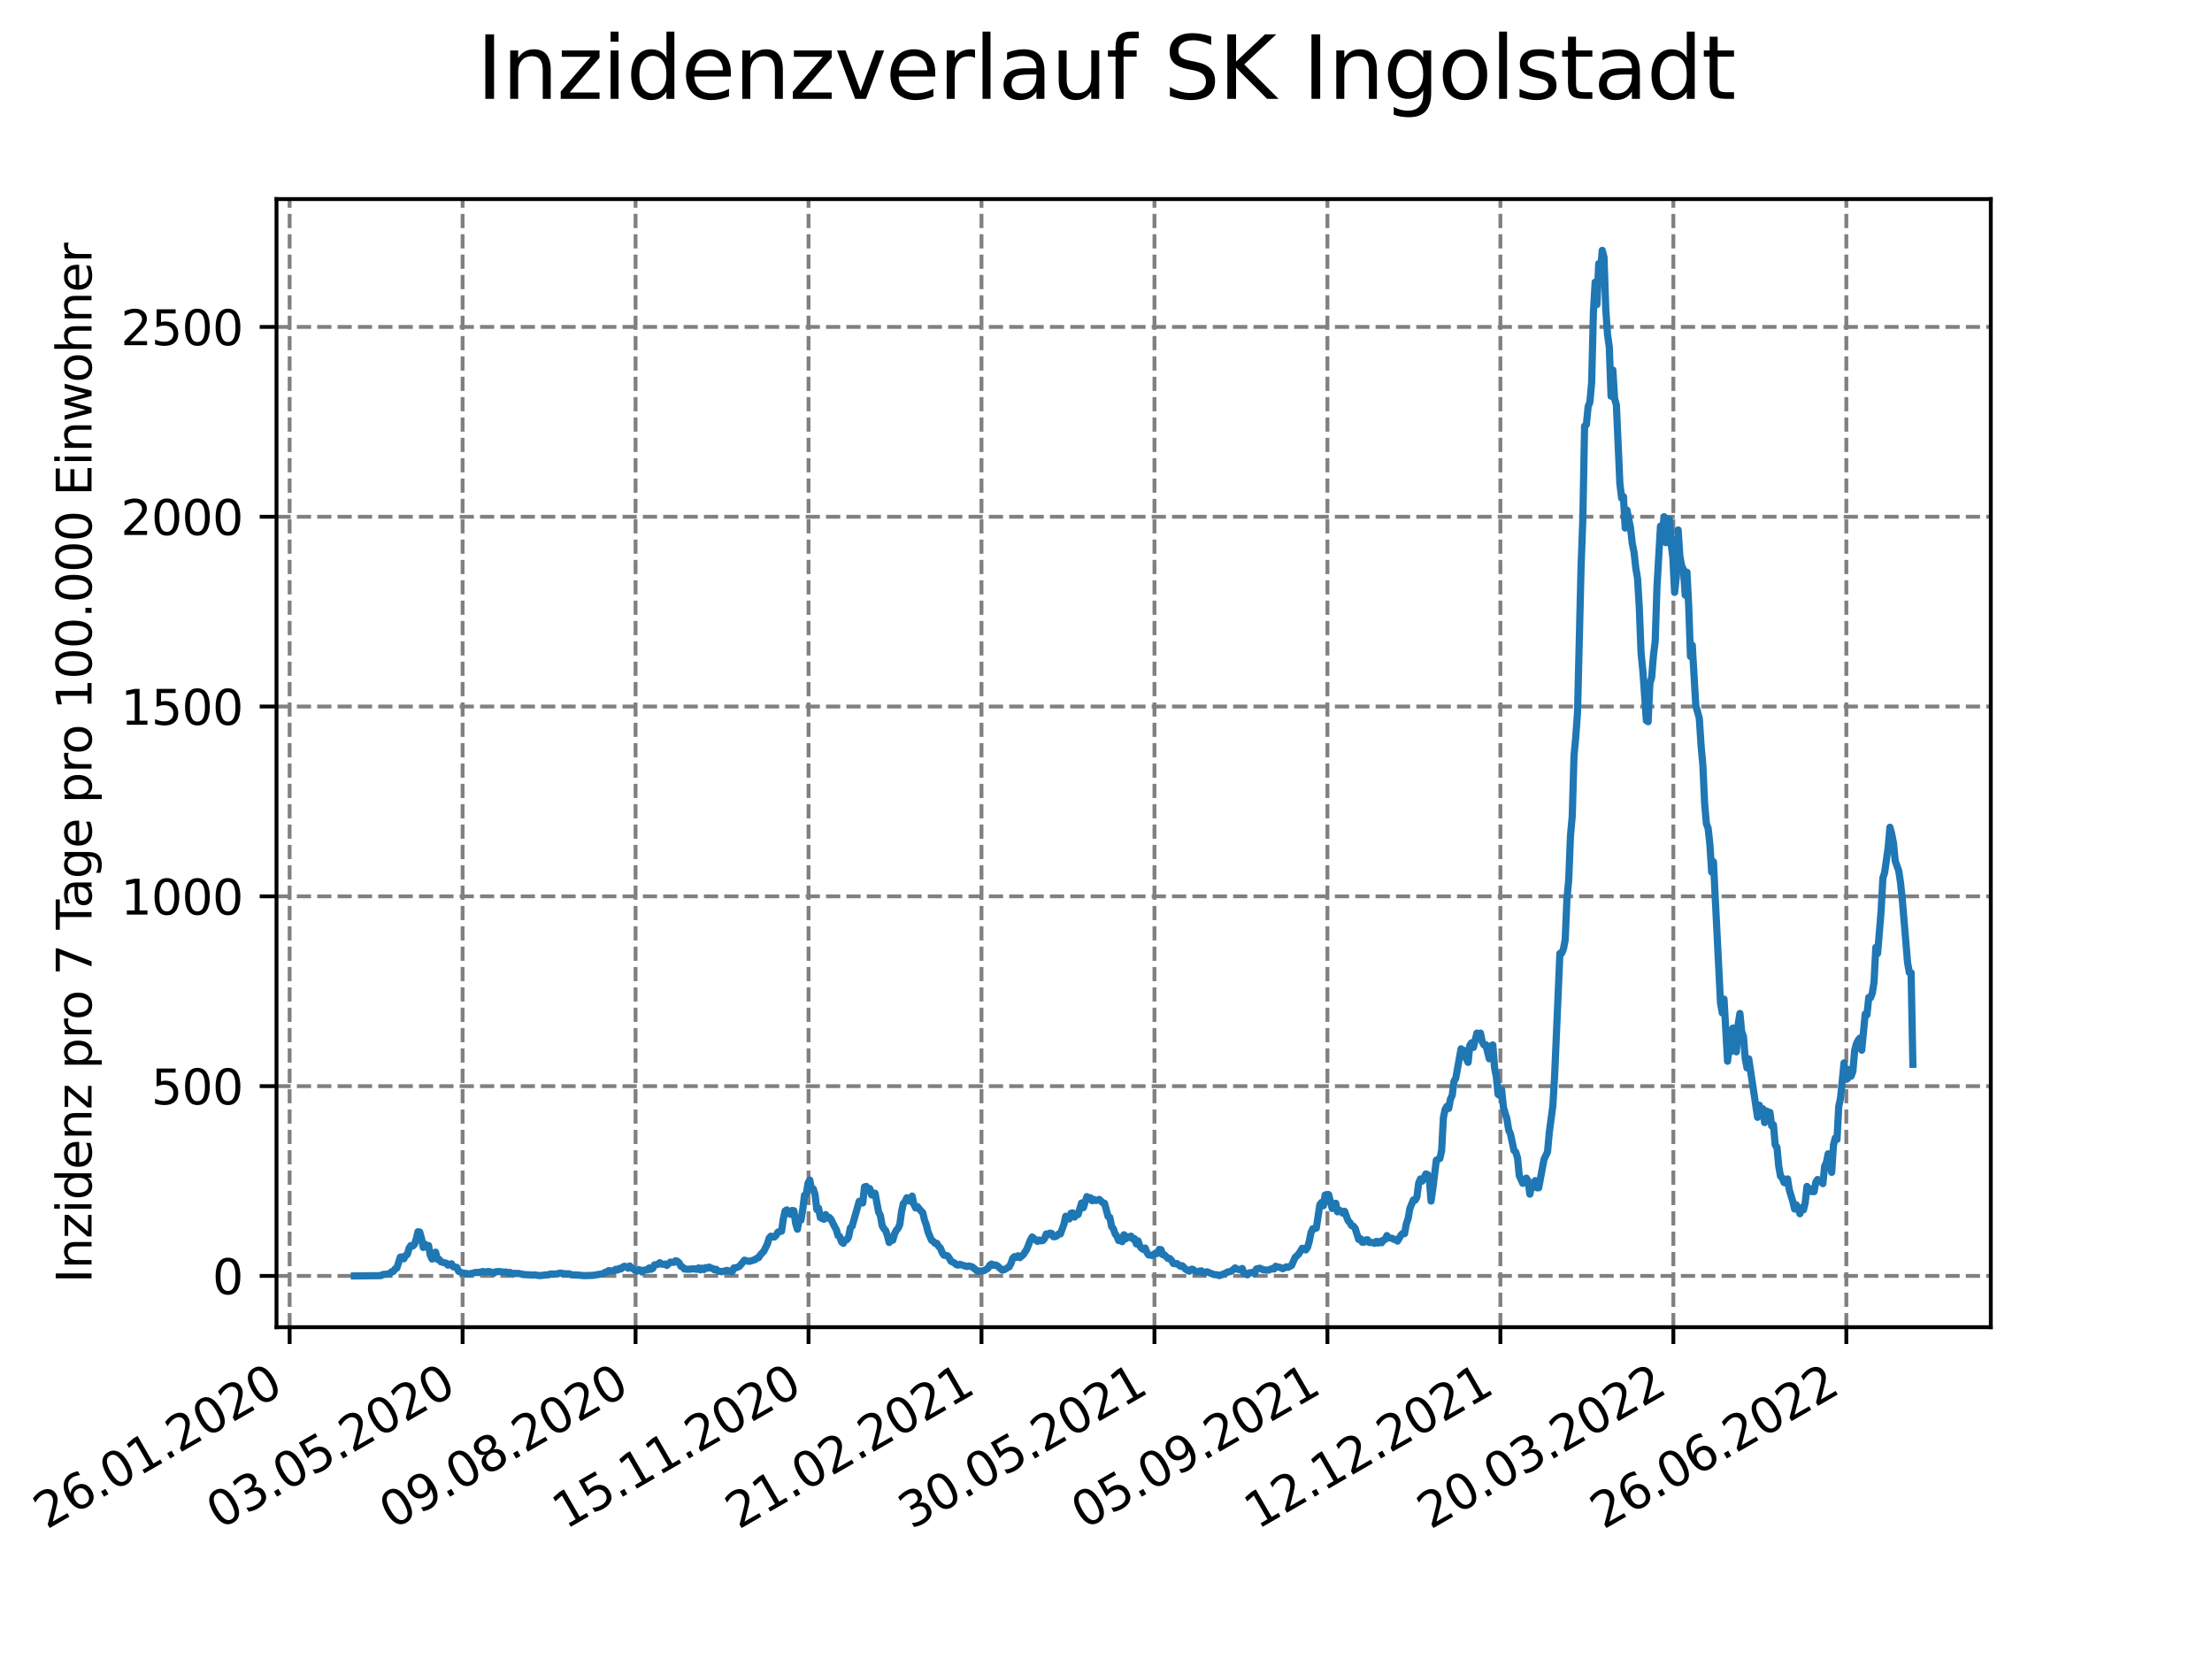 <?xml version="1.0" encoding="utf-8" standalone="no"?>
<!DOCTYPE svg PUBLIC "-//W3C//DTD SVG 1.1//EN"
  "http://www.w3.org/Graphics/SVG/1.1/DTD/svg11.dtd">
<svg xmlns:xlink="http://www.w3.org/1999/xlink" width="460.8pt" height="345.6pt" viewBox="0 0 460.8 345.6" xmlns="http://www.w3.org/2000/svg" version="1.1">
 <defs>
  <style type="text/css">*{stroke-linejoin: round; stroke-linecap: butt}</style>
 </defs>
 <g id="figure_1">
  <g id="patch_1">
   <path d="M 0 345.6 
L 460.8 345.6 
L 460.8 0 
L 0 0 
z
" style="fill: #ffffff"/>
  </g>
  <g id="axes_1">
   <g id="patch_2">
    <path d="M 57.6 276.48 
L 414.72 276.48 
L 414.72 41.472 
L 57.6 41.472 
z
" style="fill: #ffffff"/>
   </g>
   <g id="matplotlib.axis_1">
    <g id="xtick_1">
     <g id="line2d_1">
      <path d="M 60.336 276.48 
L 60.336 41.472 
" clip-path="url(#p5ed24d6ed3)" style="fill: none; stroke-dasharray: 2.96,1.28; stroke-dashoffset: 0; stroke: #808080; stroke-width: 0.8"/>
     </g>
     <g id="line2d_2">
      <defs>
       <path id="mc6ec4c1add" d="M 0 0 
L 0 3.5 
" style="stroke: #000000; stroke-width: 0.8"/>
      </defs>
      <g>
       <use xlink:href="#mc6ec4c1add" x="60.336" y="276.48" style="stroke: #000000; stroke-width: 0.8"/>
      </g>
     </g>
     <g id="text_1">
      <!-- 26.01.2020 -->
      <g transform="translate(9.711 318.689)rotate(-30)scale(0.1 -0.1)">
       <defs>
        <path id="DejaVuSans-32" d="M 1228 531 
L 3431 531 
L 3431 0 
L 469 0 
L 469 531 
Q 828 903 1448 1529 
Q 2069 2156 2228 2338 
Q 2531 2678 2651 2914 
Q 2772 3150 2772 3378 
Q 2772 3750 2511 3984 
Q 2250 4219 1831 4219 
Q 1534 4219 1204 4116 
Q 875 4013 500 3803 
L 500 4441 
Q 881 4594 1212 4672 
Q 1544 4750 1819 4750 
Q 2544 4750 2975 4387 
Q 3406 4025 3406 3419 
Q 3406 3131 3298 2873 
Q 3191 2616 2906 2266 
Q 2828 2175 2409 1742 
Q 1991 1309 1228 531 
z
" transform="scale(0.016)"/>
        <path id="DejaVuSans-36" d="M 2113 2584 
Q 1688 2584 1439 2293 
Q 1191 2003 1191 1497 
Q 1191 994 1439 701 
Q 1688 409 2113 409 
Q 2538 409 2786 701 
Q 3034 994 3034 1497 
Q 3034 2003 2786 2293 
Q 2538 2584 2113 2584 
z
M 3366 4563 
L 3366 3988 
Q 3128 4100 2886 4159 
Q 2644 4219 2406 4219 
Q 1781 4219 1451 3797 
Q 1122 3375 1075 2522 
Q 1259 2794 1537 2939 
Q 1816 3084 2150 3084 
Q 2853 3084 3261 2657 
Q 3669 2231 3669 1497 
Q 3669 778 3244 343 
Q 2819 -91 2113 -91 
Q 1303 -91 875 529 
Q 447 1150 447 2328 
Q 447 3434 972 4092 
Q 1497 4750 2381 4750 
Q 2619 4750 2861 4703 
Q 3103 4656 3366 4563 
z
" transform="scale(0.016)"/>
        <path id="DejaVuSans-2e" d="M 684 794 
L 1344 794 
L 1344 0 
L 684 0 
L 684 794 
z
" transform="scale(0.016)"/>
        <path id="DejaVuSans-30" d="M 2034 4250 
Q 1547 4250 1301 3770 
Q 1056 3291 1056 2328 
Q 1056 1369 1301 889 
Q 1547 409 2034 409 
Q 2525 409 2770 889 
Q 3016 1369 3016 2328 
Q 3016 3291 2770 3770 
Q 2525 4250 2034 4250 
z
M 2034 4750 
Q 2819 4750 3233 4129 
Q 3647 3509 3647 2328 
Q 3647 1150 3233 529 
Q 2819 -91 2034 -91 
Q 1250 -91 836 529 
Q 422 1150 422 2328 
Q 422 3509 836 4129 
Q 1250 4750 2034 4750 
z
" transform="scale(0.016)"/>
        <path id="DejaVuSans-31" d="M 794 531 
L 1825 531 
L 1825 4091 
L 703 3866 
L 703 4441 
L 1819 4666 
L 2450 4666 
L 2450 531 
L 3481 531 
L 3481 0 
L 794 0 
L 794 531 
z
" transform="scale(0.016)"/>
       </defs>
       <use xlink:href="#DejaVuSans-32"/>
       <use xlink:href="#DejaVuSans-36" x="63.623"/>
       <use xlink:href="#DejaVuSans-2e" x="127.246"/>
       <use xlink:href="#DejaVuSans-30" x="159.033"/>
       <use xlink:href="#DejaVuSans-31" x="222.656"/>
       <use xlink:href="#DejaVuSans-2e" x="286.279"/>
       <use xlink:href="#DejaVuSans-32" x="318.066"/>
       <use xlink:href="#DejaVuSans-30" x="381.689"/>
       <use xlink:href="#DejaVuSans-32" x="445.312"/>
       <use xlink:href="#DejaVuSans-30" x="508.936"/>
      </g>
     </g>
    </g>
    <g id="xtick_2">
     <g id="line2d_3">
      <path d="M 96.368 276.48 
L 96.368 41.472 
" clip-path="url(#p5ed24d6ed3)" style="fill: none; stroke-dasharray: 2.96,1.28; stroke-dashoffset: 0; stroke: #808080; stroke-width: 0.8"/>
     </g>
     <g id="line2d_4">
      <g>
       <use xlink:href="#mc6ec4c1add" x="96.368" y="276.48" style="stroke: #000000; stroke-width: 0.8"/>
      </g>
     </g>
     <g id="text_2">
      <!-- 03.05.2020 -->
      <g transform="translate(45.743 318.689)rotate(-30)scale(0.1 -0.1)">
       <defs>
        <path id="DejaVuSans-33" d="M 2597 2516 
Q 3050 2419 3304 2112 
Q 3559 1806 3559 1356 
Q 3559 666 3084 287 
Q 2609 -91 1734 -91 
Q 1441 -91 1130 -33 
Q 819 25 488 141 
L 488 750 
Q 750 597 1062 519 
Q 1375 441 1716 441 
Q 2309 441 2620 675 
Q 2931 909 2931 1356 
Q 2931 1769 2642 2001 
Q 2353 2234 1838 2234 
L 1294 2234 
L 1294 2753 
L 1863 2753 
Q 2328 2753 2575 2939 
Q 2822 3125 2822 3475 
Q 2822 3834 2567 4026 
Q 2313 4219 1838 4219 
Q 1578 4219 1281 4162 
Q 984 4106 628 3988 
L 628 4550 
Q 988 4650 1302 4700 
Q 1616 4750 1894 4750 
Q 2613 4750 3031 4423 
Q 3450 4097 3450 3541 
Q 3450 3153 3228 2886 
Q 3006 2619 2597 2516 
z
" transform="scale(0.016)"/>
        <path id="DejaVuSans-35" d="M 691 4666 
L 3169 4666 
L 3169 4134 
L 1269 4134 
L 1269 2991 
Q 1406 3038 1543 3061 
Q 1681 3084 1819 3084 
Q 2600 3084 3056 2656 
Q 3513 2228 3513 1497 
Q 3513 744 3044 326 
Q 2575 -91 1722 -91 
Q 1428 -91 1123 -41 
Q 819 9 494 109 
L 494 744 
Q 775 591 1075 516 
Q 1375 441 1709 441 
Q 2250 441 2565 725 
Q 2881 1009 2881 1497 
Q 2881 1984 2565 2268 
Q 2250 2553 1709 2553 
Q 1456 2553 1204 2497 
Q 953 2441 691 2322 
L 691 4666 
z
" transform="scale(0.016)"/>
       </defs>
       <use xlink:href="#DejaVuSans-30"/>
       <use xlink:href="#DejaVuSans-33" x="63.623"/>
       <use xlink:href="#DejaVuSans-2e" x="127.246"/>
       <use xlink:href="#DejaVuSans-30" x="159.033"/>
       <use xlink:href="#DejaVuSans-35" x="222.656"/>
       <use xlink:href="#DejaVuSans-2e" x="286.279"/>
       <use xlink:href="#DejaVuSans-32" x="318.066"/>
       <use xlink:href="#DejaVuSans-30" x="381.689"/>
       <use xlink:href="#DejaVuSans-32" x="445.312"/>
       <use xlink:href="#DejaVuSans-30" x="508.936"/>
      </g>
     </g>
    </g>
    <g id="xtick_3">
     <g id="line2d_5">
      <path d="M 132.4 276.48 
L 132.4 41.472 
" clip-path="url(#p5ed24d6ed3)" style="fill: none; stroke-dasharray: 2.96,1.28; stroke-dashoffset: 0; stroke: #808080; stroke-width: 0.8"/>
     </g>
     <g id="line2d_6">
      <g>
       <use xlink:href="#mc6ec4c1add" x="132.4" y="276.48" style="stroke: #000000; stroke-width: 0.8"/>
      </g>
     </g>
     <g id="text_3">
      <!-- 09.08.2020 -->
      <g transform="translate(81.775 318.689)rotate(-30)scale(0.1 -0.1)">
       <defs>
        <path id="DejaVuSans-39" d="M 703 97 
L 703 672 
Q 941 559 1184 500 
Q 1428 441 1663 441 
Q 2288 441 2617 861 
Q 2947 1281 2994 2138 
Q 2813 1869 2534 1725 
Q 2256 1581 1919 1581 
Q 1219 1581 811 2004 
Q 403 2428 403 3163 
Q 403 3881 828 4315 
Q 1253 4750 1959 4750 
Q 2769 4750 3195 4129 
Q 3622 3509 3622 2328 
Q 3622 1225 3098 567 
Q 2575 -91 1691 -91 
Q 1453 -91 1209 -44 
Q 966 3 703 97 
z
M 1959 2075 
Q 2384 2075 2632 2365 
Q 2881 2656 2881 3163 
Q 2881 3666 2632 3958 
Q 2384 4250 1959 4250 
Q 1534 4250 1286 3958 
Q 1038 3666 1038 3163 
Q 1038 2656 1286 2365 
Q 1534 2075 1959 2075 
z
" transform="scale(0.016)"/>
        <path id="DejaVuSans-38" d="M 2034 2216 
Q 1584 2216 1326 1975 
Q 1069 1734 1069 1313 
Q 1069 891 1326 650 
Q 1584 409 2034 409 
Q 2484 409 2743 651 
Q 3003 894 3003 1313 
Q 3003 1734 2745 1975 
Q 2488 2216 2034 2216 
z
M 1403 2484 
Q 997 2584 770 2862 
Q 544 3141 544 3541 
Q 544 4100 942 4425 
Q 1341 4750 2034 4750 
Q 2731 4750 3128 4425 
Q 3525 4100 3525 3541 
Q 3525 3141 3298 2862 
Q 3072 2584 2669 2484 
Q 3125 2378 3379 2068 
Q 3634 1759 3634 1313 
Q 3634 634 3220 271 
Q 2806 -91 2034 -91 
Q 1263 -91 848 271 
Q 434 634 434 1313 
Q 434 1759 690 2068 
Q 947 2378 1403 2484 
z
M 1172 3481 
Q 1172 3119 1398 2916 
Q 1625 2713 2034 2713 
Q 2441 2713 2670 2916 
Q 2900 3119 2900 3481 
Q 2900 3844 2670 4047 
Q 2441 4250 2034 4250 
Q 1625 4250 1398 4047 
Q 1172 3844 1172 3481 
z
" transform="scale(0.016)"/>
       </defs>
       <use xlink:href="#DejaVuSans-30"/>
       <use xlink:href="#DejaVuSans-39" x="63.623"/>
       <use xlink:href="#DejaVuSans-2e" x="127.246"/>
       <use xlink:href="#DejaVuSans-30" x="159.033"/>
       <use xlink:href="#DejaVuSans-38" x="222.656"/>
       <use xlink:href="#DejaVuSans-2e" x="286.279"/>
       <use xlink:href="#DejaVuSans-32" x="318.066"/>
       <use xlink:href="#DejaVuSans-30" x="381.689"/>
       <use xlink:href="#DejaVuSans-32" x="445.312"/>
       <use xlink:href="#DejaVuSans-30" x="508.936"/>
      </g>
     </g>
    </g>
    <g id="xtick_4">
     <g id="line2d_7">
      <path d="M 168.432 276.48 
L 168.432 41.472 
" clip-path="url(#p5ed24d6ed3)" style="fill: none; stroke-dasharray: 2.96,1.28; stroke-dashoffset: 0; stroke: #808080; stroke-width: 0.8"/>
     </g>
     <g id="line2d_8">
      <g>
       <use xlink:href="#mc6ec4c1add" x="168.432" y="276.48" style="stroke: #000000; stroke-width: 0.8"/>
      </g>
     </g>
     <g id="text_4">
      <!-- 15.11.2020 -->
      <g transform="translate(117.807 318.689)rotate(-30)scale(0.1 -0.1)">
       <use xlink:href="#DejaVuSans-31"/>
       <use xlink:href="#DejaVuSans-35" x="63.623"/>
       <use xlink:href="#DejaVuSans-2e" x="127.246"/>
       <use xlink:href="#DejaVuSans-31" x="159.033"/>
       <use xlink:href="#DejaVuSans-31" x="222.656"/>
       <use xlink:href="#DejaVuSans-2e" x="286.279"/>
       <use xlink:href="#DejaVuSans-32" x="318.066"/>
       <use xlink:href="#DejaVuSans-30" x="381.689"/>
       <use xlink:href="#DejaVuSans-32" x="445.312"/>
       <use xlink:href="#DejaVuSans-30" x="508.936"/>
      </g>
     </g>
    </g>
    <g id="xtick_5">
     <g id="line2d_9">
      <path d="M 204.464 276.48 
L 204.464 41.472 
" clip-path="url(#p5ed24d6ed3)" style="fill: none; stroke-dasharray: 2.96,1.28; stroke-dashoffset: 0; stroke: #808080; stroke-width: 0.8"/>
     </g>
     <g id="line2d_10">
      <g>
       <use xlink:href="#mc6ec4c1add" x="204.464" y="276.48" style="stroke: #000000; stroke-width: 0.8"/>
      </g>
     </g>
     <g id="text_5">
      <!-- 21.02.2021 -->
      <g transform="translate(153.838 318.689)rotate(-30)scale(0.1 -0.1)">
       <use xlink:href="#DejaVuSans-32"/>
       <use xlink:href="#DejaVuSans-31" x="63.623"/>
       <use xlink:href="#DejaVuSans-2e" x="127.246"/>
       <use xlink:href="#DejaVuSans-30" x="159.033"/>
       <use xlink:href="#DejaVuSans-32" x="222.656"/>
       <use xlink:href="#DejaVuSans-2e" x="286.279"/>
       <use xlink:href="#DejaVuSans-32" x="318.066"/>
       <use xlink:href="#DejaVuSans-30" x="381.689"/>
       <use xlink:href="#DejaVuSans-32" x="445.312"/>
       <use xlink:href="#DejaVuSans-31" x="508.936"/>
      </g>
     </g>
    </g>
    <g id="xtick_6">
     <g id="line2d_11">
      <path d="M 240.495 276.48 
L 240.495 41.472 
" clip-path="url(#p5ed24d6ed3)" style="fill: none; stroke-dasharray: 2.96,1.28; stroke-dashoffset: 0; stroke: #808080; stroke-width: 0.8"/>
     </g>
     <g id="line2d_12">
      <g>
       <use xlink:href="#mc6ec4c1add" x="240.495" y="276.48" style="stroke: #000000; stroke-width: 0.8"/>
      </g>
     </g>
     <g id="text_6">
      <!-- 30.05.2021 -->
      <g transform="translate(189.87 318.689)rotate(-30)scale(0.1 -0.1)">
       <use xlink:href="#DejaVuSans-33"/>
       <use xlink:href="#DejaVuSans-30" x="63.623"/>
       <use xlink:href="#DejaVuSans-2e" x="127.246"/>
       <use xlink:href="#DejaVuSans-30" x="159.033"/>
       <use xlink:href="#DejaVuSans-35" x="222.656"/>
       <use xlink:href="#DejaVuSans-2e" x="286.279"/>
       <use xlink:href="#DejaVuSans-32" x="318.066"/>
       <use xlink:href="#DejaVuSans-30" x="381.689"/>
       <use xlink:href="#DejaVuSans-32" x="445.312"/>
       <use xlink:href="#DejaVuSans-31" x="508.936"/>
      </g>
     </g>
    </g>
    <g id="xtick_7">
     <g id="line2d_13">
      <path d="M 276.527 276.48 
L 276.527 41.472 
" clip-path="url(#p5ed24d6ed3)" style="fill: none; stroke-dasharray: 2.96,1.28; stroke-dashoffset: 0; stroke: #808080; stroke-width: 0.8"/>
     </g>
     <g id="line2d_14">
      <g>
       <use xlink:href="#mc6ec4c1add" x="276.527" y="276.48" style="stroke: #000000; stroke-width: 0.8"/>
      </g>
     </g>
     <g id="text_7">
      <!-- 05.09.2021 -->
      <g transform="translate(225.902 318.689)rotate(-30)scale(0.1 -0.1)">
       <use xlink:href="#DejaVuSans-30"/>
       <use xlink:href="#DejaVuSans-35" x="63.623"/>
       <use xlink:href="#DejaVuSans-2e" x="127.246"/>
       <use xlink:href="#DejaVuSans-30" x="159.033"/>
       <use xlink:href="#DejaVuSans-39" x="222.656"/>
       <use xlink:href="#DejaVuSans-2e" x="286.279"/>
       <use xlink:href="#DejaVuSans-32" x="318.066"/>
       <use xlink:href="#DejaVuSans-30" x="381.689"/>
       <use xlink:href="#DejaVuSans-32" x="445.312"/>
       <use xlink:href="#DejaVuSans-31" x="508.936"/>
      </g>
     </g>
    </g>
    <g id="xtick_8">
     <g id="line2d_15">
      <path d="M 312.559 276.48 
L 312.559 41.472 
" clip-path="url(#p5ed24d6ed3)" style="fill: none; stroke-dasharray: 2.96,1.28; stroke-dashoffset: 0; stroke: #808080; stroke-width: 0.8"/>
     </g>
     <g id="line2d_16">
      <g>
       <use xlink:href="#mc6ec4c1add" x="312.559" y="276.48" style="stroke: #000000; stroke-width: 0.8"/>
      </g>
     </g>
     <g id="text_8">
      <!-- 12.12.2021 -->
      <g transform="translate(261.934 318.689)rotate(-30)scale(0.1 -0.1)">
       <use xlink:href="#DejaVuSans-31"/>
       <use xlink:href="#DejaVuSans-32" x="63.623"/>
       <use xlink:href="#DejaVuSans-2e" x="127.246"/>
       <use xlink:href="#DejaVuSans-31" x="159.033"/>
       <use xlink:href="#DejaVuSans-32" x="222.656"/>
       <use xlink:href="#DejaVuSans-2e" x="286.279"/>
       <use xlink:href="#DejaVuSans-32" x="318.066"/>
       <use xlink:href="#DejaVuSans-30" x="381.689"/>
       <use xlink:href="#DejaVuSans-32" x="445.312"/>
       <use xlink:href="#DejaVuSans-31" x="508.936"/>
      </g>
     </g>
    </g>
    <g id="xtick_9">
     <g id="line2d_17">
      <path d="M 348.591 276.48 
L 348.591 41.472 
" clip-path="url(#p5ed24d6ed3)" style="fill: none; stroke-dasharray: 2.96,1.28; stroke-dashoffset: 0; stroke: #808080; stroke-width: 0.8"/>
     </g>
     <g id="line2d_18">
      <g>
       <use xlink:href="#mc6ec4c1add" x="348.591" y="276.48" style="stroke: #000000; stroke-width: 0.8"/>
      </g>
     </g>
     <g id="text_9">
      <!-- 20.03.2022 -->
      <g transform="translate(297.966 318.689)rotate(-30)scale(0.1 -0.1)">
       <use xlink:href="#DejaVuSans-32"/>
       <use xlink:href="#DejaVuSans-30" x="63.623"/>
       <use xlink:href="#DejaVuSans-2e" x="127.246"/>
       <use xlink:href="#DejaVuSans-30" x="159.033"/>
       <use xlink:href="#DejaVuSans-33" x="222.656"/>
       <use xlink:href="#DejaVuSans-2e" x="286.279"/>
       <use xlink:href="#DejaVuSans-32" x="318.066"/>
       <use xlink:href="#DejaVuSans-30" x="381.689"/>
       <use xlink:href="#DejaVuSans-32" x="445.312"/>
       <use xlink:href="#DejaVuSans-32" x="508.936"/>
      </g>
     </g>
    </g>
    <g id="xtick_10">
     <g id="line2d_19">
      <path d="M 384.623 276.48 
L 384.623 41.472 
" clip-path="url(#p5ed24d6ed3)" style="fill: none; stroke-dasharray: 2.96,1.28; stroke-dashoffset: 0; stroke: #808080; stroke-width: 0.8"/>
     </g>
     <g id="line2d_20">
      <g>
       <use xlink:href="#mc6ec4c1add" x="384.623" y="276.48" style="stroke: #000000; stroke-width: 0.8"/>
      </g>
     </g>
     <g id="text_10">
      <!-- 26.06.2022 -->
      <g transform="translate(333.998 318.689)rotate(-30)scale(0.1 -0.1)">
       <use xlink:href="#DejaVuSans-32"/>
       <use xlink:href="#DejaVuSans-36" x="63.623"/>
       <use xlink:href="#DejaVuSans-2e" x="127.246"/>
       <use xlink:href="#DejaVuSans-30" x="159.033"/>
       <use xlink:href="#DejaVuSans-36" x="222.656"/>
       <use xlink:href="#DejaVuSans-2e" x="286.279"/>
       <use xlink:href="#DejaVuSans-32" x="318.066"/>
       <use xlink:href="#DejaVuSans-30" x="381.689"/>
       <use xlink:href="#DejaVuSans-32" x="445.312"/>
       <use xlink:href="#DejaVuSans-32" x="508.936"/>
      </g>
     </g>
    </g>
   </g>
   <g id="matplotlib.axis_2">
    <g id="ytick_1">
     <g id="line2d_21">
      <path d="M 57.6 265.798 
L 414.72 265.798 
" clip-path="url(#p5ed24d6ed3)" style="fill: none; stroke-dasharray: 2.96,1.28; stroke-dashoffset: 0; stroke: #808080; stroke-width: 0.8"/>
     </g>
     <g id="line2d_22">
      <defs>
       <path id="m706e8a8d27" d="M 0 0 
L -3.5 0 
" style="stroke: #000000; stroke-width: 0.8"/>
      </defs>
      <g>
       <use xlink:href="#m706e8a8d27" x="57.6" y="265.798" style="stroke: #000000; stroke-width: 0.8"/>
      </g>
     </g>
     <g id="text_11">
      <!-- 0 -->
      <g transform="translate(44.237 269.597)scale(0.1 -0.1)">
       <use xlink:href="#DejaVuSans-30"/>
      </g>
     </g>
    </g>
    <g id="ytick_2">
     <g id="line2d_23">
      <path d="M 57.6 226.26 
L 414.72 226.26 
" clip-path="url(#p5ed24d6ed3)" style="fill: none; stroke-dasharray: 2.96,1.28; stroke-dashoffset: 0; stroke: #808080; stroke-width: 0.8"/>
     </g>
     <g id="line2d_24">
      <g>
       <use xlink:href="#m706e8a8d27" x="57.6" y="226.26" style="stroke: #000000; stroke-width: 0.8"/>
      </g>
     </g>
     <g id="text_12">
      <!-- 500 -->
      <g transform="translate(31.512 230.059)scale(0.1 -0.1)">
       <use xlink:href="#DejaVuSans-35"/>
       <use xlink:href="#DejaVuSans-30" x="63.623"/>
       <use xlink:href="#DejaVuSans-30" x="127.246"/>
      </g>
     </g>
    </g>
    <g id="ytick_3">
     <g id="line2d_25">
      <path d="M 57.6 186.722 
L 414.72 186.722 
" clip-path="url(#p5ed24d6ed3)" style="fill: none; stroke-dasharray: 2.96,1.28; stroke-dashoffset: 0; stroke: #808080; stroke-width: 0.8"/>
     </g>
     <g id="line2d_26">
      <g>
       <use xlink:href="#m706e8a8d27" x="57.6" y="186.722" style="stroke: #000000; stroke-width: 0.8"/>
      </g>
     </g>
     <g id="text_13">
      <!-- 1000 -->
      <g transform="translate(25.15 190.521)scale(0.1 -0.1)">
       <use xlink:href="#DejaVuSans-31"/>
       <use xlink:href="#DejaVuSans-30" x="63.623"/>
       <use xlink:href="#DejaVuSans-30" x="127.246"/>
       <use xlink:href="#DejaVuSans-30" x="190.869"/>
      </g>
     </g>
    </g>
    <g id="ytick_4">
     <g id="line2d_27">
      <path d="M 57.6 147.184 
L 414.72 147.184 
" clip-path="url(#p5ed24d6ed3)" style="fill: none; stroke-dasharray: 2.96,1.28; stroke-dashoffset: 0; stroke: #808080; stroke-width: 0.8"/>
     </g>
     <g id="line2d_28">
      <g>
       <use xlink:href="#m706e8a8d27" x="57.6" y="147.184" style="stroke: #000000; stroke-width: 0.8"/>
      </g>
     </g>
     <g id="text_14">
      <!-- 1500 -->
      <g transform="translate(25.15 150.983)scale(0.1 -0.1)">
       <use xlink:href="#DejaVuSans-31"/>
       <use xlink:href="#DejaVuSans-35" x="63.623"/>
       <use xlink:href="#DejaVuSans-30" x="127.246"/>
       <use xlink:href="#DejaVuSans-30" x="190.869"/>
      </g>
     </g>
    </g>
    <g id="ytick_5">
     <g id="line2d_29">
      <path d="M 57.6 107.646 
L 414.72 107.646 
" clip-path="url(#p5ed24d6ed3)" style="fill: none; stroke-dasharray: 2.96,1.28; stroke-dashoffset: 0; stroke: #808080; stroke-width: 0.8"/>
     </g>
     <g id="line2d_30">
      <g>
       <use xlink:href="#m706e8a8d27" x="57.6" y="107.646" style="stroke: #000000; stroke-width: 0.8"/>
      </g>
     </g>
     <g id="text_15">
      <!-- 2000 -->
      <g transform="translate(25.15 111.445)scale(0.1 -0.1)">
       <use xlink:href="#DejaVuSans-32"/>
       <use xlink:href="#DejaVuSans-30" x="63.623"/>
       <use xlink:href="#DejaVuSans-30" x="127.246"/>
       <use xlink:href="#DejaVuSans-30" x="190.869"/>
      </g>
     </g>
    </g>
    <g id="ytick_6">
     <g id="line2d_31">
      <path d="M 57.6 68.108 
L 414.72 68.108 
" clip-path="url(#p5ed24d6ed3)" style="fill: none; stroke-dasharray: 2.96,1.28; stroke-dashoffset: 0; stroke: #808080; stroke-width: 0.8"/>
     </g>
     <g id="line2d_32">
      <g>
       <use xlink:href="#m706e8a8d27" x="57.6" y="68.108" style="stroke: #000000; stroke-width: 0.8"/>
      </g>
     </g>
     <g id="text_16">
      <!-- 2500 -->
      <g transform="translate(25.15 71.908)scale(0.1 -0.1)">
       <use xlink:href="#DejaVuSans-32"/>
       <use xlink:href="#DejaVuSans-35" x="63.623"/>
       <use xlink:href="#DejaVuSans-30" x="127.246"/>
       <use xlink:href="#DejaVuSans-30" x="190.869"/>
      </g>
     </g>
    </g>
    <g id="text_17">
     <!-- Inzidenz pro 7 Tage pro 100.000 Einwohner -->
     <g transform="translate(19.07 267.301)rotate(-90)scale(0.1 -0.1)">
      <defs>
       <path id="DejaVuSans-49" d="M 628 4666 
L 1259 4666 
L 1259 0 
L 628 0 
L 628 4666 
z
" transform="scale(0.016)"/>
       <path id="DejaVuSans-6e" d="M 3513 2113 
L 3513 0 
L 2938 0 
L 2938 2094 
Q 2938 2591 2744 2837 
Q 2550 3084 2163 3084 
Q 1697 3084 1428 2787 
Q 1159 2491 1159 1978 
L 1159 0 
L 581 0 
L 581 3500 
L 1159 3500 
L 1159 2956 
Q 1366 3272 1645 3428 
Q 1925 3584 2291 3584 
Q 2894 3584 3203 3211 
Q 3513 2838 3513 2113 
z
" transform="scale(0.016)"/>
       <path id="DejaVuSans-7a" d="M 353 3500 
L 3084 3500 
L 3084 2975 
L 922 459 
L 3084 459 
L 3084 0 
L 275 0 
L 275 525 
L 2438 3041 
L 353 3041 
L 353 3500 
z
" transform="scale(0.016)"/>
       <path id="DejaVuSans-69" d="M 603 3500 
L 1178 3500 
L 1178 0 
L 603 0 
L 603 3500 
z
M 603 4863 
L 1178 4863 
L 1178 4134 
L 603 4134 
L 603 4863 
z
" transform="scale(0.016)"/>
       <path id="DejaVuSans-64" d="M 2906 2969 
L 2906 4863 
L 3481 4863 
L 3481 0 
L 2906 0 
L 2906 525 
Q 2725 213 2448 61 
Q 2172 -91 1784 -91 
Q 1150 -91 751 415 
Q 353 922 353 1747 
Q 353 2572 751 3078 
Q 1150 3584 1784 3584 
Q 2172 3584 2448 3432 
Q 2725 3281 2906 2969 
z
M 947 1747 
Q 947 1113 1208 752 
Q 1469 391 1925 391 
Q 2381 391 2643 752 
Q 2906 1113 2906 1747 
Q 2906 2381 2643 2742 
Q 2381 3103 1925 3103 
Q 1469 3103 1208 2742 
Q 947 2381 947 1747 
z
" transform="scale(0.016)"/>
       <path id="DejaVuSans-65" d="M 3597 1894 
L 3597 1613 
L 953 1613 
Q 991 1019 1311 708 
Q 1631 397 2203 397 
Q 2534 397 2845 478 
Q 3156 559 3463 722 
L 3463 178 
Q 3153 47 2828 -22 
Q 2503 -91 2169 -91 
Q 1331 -91 842 396 
Q 353 884 353 1716 
Q 353 2575 817 3079 
Q 1281 3584 2069 3584 
Q 2775 3584 3186 3129 
Q 3597 2675 3597 1894 
z
M 3022 2063 
Q 3016 2534 2758 2815 
Q 2500 3097 2075 3097 
Q 1594 3097 1305 2825 
Q 1016 2553 972 2059 
L 3022 2063 
z
" transform="scale(0.016)"/>
       <path id="DejaVuSans-20" transform="scale(0.016)"/>
       <path id="DejaVuSans-70" d="M 1159 525 
L 1159 -1331 
L 581 -1331 
L 581 3500 
L 1159 3500 
L 1159 2969 
Q 1341 3281 1617 3432 
Q 1894 3584 2278 3584 
Q 2916 3584 3314 3078 
Q 3713 2572 3713 1747 
Q 3713 922 3314 415 
Q 2916 -91 2278 -91 
Q 1894 -91 1617 61 
Q 1341 213 1159 525 
z
M 3116 1747 
Q 3116 2381 2855 2742 
Q 2594 3103 2138 3103 
Q 1681 3103 1420 2742 
Q 1159 2381 1159 1747 
Q 1159 1113 1420 752 
Q 1681 391 2138 391 
Q 2594 391 2855 752 
Q 3116 1113 3116 1747 
z
" transform="scale(0.016)"/>
       <path id="DejaVuSans-72" d="M 2631 2963 
Q 2534 3019 2420 3045 
Q 2306 3072 2169 3072 
Q 1681 3072 1420 2755 
Q 1159 2438 1159 1844 
L 1159 0 
L 581 0 
L 581 3500 
L 1159 3500 
L 1159 2956 
Q 1341 3275 1631 3429 
Q 1922 3584 2338 3584 
Q 2397 3584 2469 3576 
Q 2541 3569 2628 3553 
L 2631 2963 
z
" transform="scale(0.016)"/>
       <path id="DejaVuSans-6f" d="M 1959 3097 
Q 1497 3097 1228 2736 
Q 959 2375 959 1747 
Q 959 1119 1226 758 
Q 1494 397 1959 397 
Q 2419 397 2687 759 
Q 2956 1122 2956 1747 
Q 2956 2369 2687 2733 
Q 2419 3097 1959 3097 
z
M 1959 3584 
Q 2709 3584 3137 3096 
Q 3566 2609 3566 1747 
Q 3566 888 3137 398 
Q 2709 -91 1959 -91 
Q 1206 -91 779 398 
Q 353 888 353 1747 
Q 353 2609 779 3096 
Q 1206 3584 1959 3584 
z
" transform="scale(0.016)"/>
       <path id="DejaVuSans-37" d="M 525 4666 
L 3525 4666 
L 3525 4397 
L 1831 0 
L 1172 0 
L 2766 4134 
L 525 4134 
L 525 4666 
z
" transform="scale(0.016)"/>
       <path id="DejaVuSans-54" d="M -19 4666 
L 3928 4666 
L 3928 4134 
L 2272 4134 
L 2272 0 
L 1638 0 
L 1638 4134 
L -19 4134 
L -19 4666 
z
" transform="scale(0.016)"/>
       <path id="DejaVuSans-61" d="M 2194 1759 
Q 1497 1759 1228 1600 
Q 959 1441 959 1056 
Q 959 750 1161 570 
Q 1363 391 1709 391 
Q 2188 391 2477 730 
Q 2766 1069 2766 1631 
L 2766 1759 
L 2194 1759 
z
M 3341 1997 
L 3341 0 
L 2766 0 
L 2766 531 
Q 2569 213 2275 61 
Q 1981 -91 1556 -91 
Q 1019 -91 701 211 
Q 384 513 384 1019 
Q 384 1609 779 1909 
Q 1175 2209 1959 2209 
L 2766 2209 
L 2766 2266 
Q 2766 2663 2505 2880 
Q 2244 3097 1772 3097 
Q 1472 3097 1187 3025 
Q 903 2953 641 2809 
L 641 3341 
Q 956 3463 1253 3523 
Q 1550 3584 1831 3584 
Q 2591 3584 2966 3190 
Q 3341 2797 3341 1997 
z
" transform="scale(0.016)"/>
       <path id="DejaVuSans-67" d="M 2906 1791 
Q 2906 2416 2648 2759 
Q 2391 3103 1925 3103 
Q 1463 3103 1205 2759 
Q 947 2416 947 1791 
Q 947 1169 1205 825 
Q 1463 481 1925 481 
Q 2391 481 2648 825 
Q 2906 1169 2906 1791 
z
M 3481 434 
Q 3481 -459 3084 -895 
Q 2688 -1331 1869 -1331 
Q 1566 -1331 1297 -1286 
Q 1028 -1241 775 -1147 
L 775 -588 
Q 1028 -725 1275 -790 
Q 1522 -856 1778 -856 
Q 2344 -856 2625 -561 
Q 2906 -266 2906 331 
L 2906 616 
Q 2728 306 2450 153 
Q 2172 0 1784 0 
Q 1141 0 747 490 
Q 353 981 353 1791 
Q 353 2603 747 3093 
Q 1141 3584 1784 3584 
Q 2172 3584 2450 3431 
Q 2728 3278 2906 2969 
L 2906 3500 
L 3481 3500 
L 3481 434 
z
" transform="scale(0.016)"/>
       <path id="DejaVuSans-45" d="M 628 4666 
L 3578 4666 
L 3578 4134 
L 1259 4134 
L 1259 2753 
L 3481 2753 
L 3481 2222 
L 1259 2222 
L 1259 531 
L 3634 531 
L 3634 0 
L 628 0 
L 628 4666 
z
" transform="scale(0.016)"/>
       <path id="DejaVuSans-77" d="M 269 3500 
L 844 3500 
L 1563 769 
L 2278 3500 
L 2956 3500 
L 3675 769 
L 4391 3500 
L 4966 3500 
L 4050 0 
L 3372 0 
L 2619 2869 
L 1863 0 
L 1184 0 
L 269 3500 
z
" transform="scale(0.016)"/>
       <path id="DejaVuSans-68" d="M 3513 2113 
L 3513 0 
L 2938 0 
L 2938 2094 
Q 2938 2591 2744 2837 
Q 2550 3084 2163 3084 
Q 1697 3084 1428 2787 
Q 1159 2491 1159 1978 
L 1159 0 
L 581 0 
L 581 4863 
L 1159 4863 
L 1159 2956 
Q 1366 3272 1645 3428 
Q 1925 3584 2291 3584 
Q 2894 3584 3203 3211 
Q 3513 2838 3513 2113 
z
" transform="scale(0.016)"/>
      </defs>
      <use xlink:href="#DejaVuSans-49"/>
      <use xlink:href="#DejaVuSans-6e" x="29.492"/>
      <use xlink:href="#DejaVuSans-7a" x="92.871"/>
      <use xlink:href="#DejaVuSans-69" x="145.361"/>
      <use xlink:href="#DejaVuSans-64" x="173.145"/>
      <use xlink:href="#DejaVuSans-65" x="236.621"/>
      <use xlink:href="#DejaVuSans-6e" x="298.145"/>
      <use xlink:href="#DejaVuSans-7a" x="361.523"/>
      <use xlink:href="#DejaVuSans-20" x="414.014"/>
      <use xlink:href="#DejaVuSans-70" x="445.801"/>
      <use xlink:href="#DejaVuSans-72" x="509.277"/>
      <use xlink:href="#DejaVuSans-6f" x="548.141"/>
      <use xlink:href="#DejaVuSans-20" x="609.322"/>
      <use xlink:href="#DejaVuSans-37" x="641.109"/>
      <use xlink:href="#DejaVuSans-20" x="704.732"/>
      <use xlink:href="#DejaVuSans-54" x="736.52"/>
      <use xlink:href="#DejaVuSans-61" x="781.104"/>
      <use xlink:href="#DejaVuSans-67" x="842.383"/>
      <use xlink:href="#DejaVuSans-65" x="905.859"/>
      <use xlink:href="#DejaVuSans-20" x="967.383"/>
      <use xlink:href="#DejaVuSans-70" x="999.17"/>
      <use xlink:href="#DejaVuSans-72" x="1062.646"/>
      <use xlink:href="#DejaVuSans-6f" x="1101.51"/>
      <use xlink:href="#DejaVuSans-20" x="1162.691"/>
      <use xlink:href="#DejaVuSans-31" x="1194.479"/>
      <use xlink:href="#DejaVuSans-30" x="1258.102"/>
      <use xlink:href="#DejaVuSans-30" x="1321.725"/>
      <use xlink:href="#DejaVuSans-2e" x="1385.348"/>
      <use xlink:href="#DejaVuSans-30" x="1417.135"/>
      <use xlink:href="#DejaVuSans-30" x="1480.758"/>
      <use xlink:href="#DejaVuSans-30" x="1544.381"/>
      <use xlink:href="#DejaVuSans-20" x="1608.004"/>
      <use xlink:href="#DejaVuSans-45" x="1639.791"/>
      <use xlink:href="#DejaVuSans-69" x="1702.975"/>
      <use xlink:href="#DejaVuSans-6e" x="1730.758"/>
      <use xlink:href="#DejaVuSans-77" x="1794.137"/>
      <use xlink:href="#DejaVuSans-6f" x="1875.924"/>
      <use xlink:href="#DejaVuSans-68" x="1937.105"/>
      <use xlink:href="#DejaVuSans-6e" x="2000.484"/>
      <use xlink:href="#DejaVuSans-65" x="2063.863"/>
      <use xlink:href="#DejaVuSans-72" x="2125.387"/>
     </g>
    </g>
   </g>
   <g id="line2d_33">
    <path d="M 73.833 265.798 
L 79.348 265.74 
L 79.715 265.51 
L 80.818 265.395 
L 81.186 265.395 
L 81.554 264.934 
L 81.922 264.877 
L 82.289 264.359 
L 82.657 264.186 
L 83.392 261.884 
L 83.76 261.827 
L 84.128 262.229 
L 84.495 261.539 
L 84.863 261.309 
L 85.231 259.985 
L 85.598 259.467 
L 85.966 259.582 
L 86.334 259.237 
L 86.701 258.143 
L 87.069 256.589 
L 87.437 256.647 
L 87.804 257.97 
L 88.172 259.87 
L 88.54 259.179 
L 88.907 259.582 
L 89.275 259.467 
L 89.643 261.481 
L 90.01 262.287 
L 90.746 260.848 
L 91.113 262.345 
L 91.481 262.345 
L 91.849 262.863 
L 92.952 263.15 
L 93.319 263.553 
L 94.055 263.265 
L 94.422 263.899 
L 95.158 264.014 
L 95.525 264.819 
L 96.261 265.165 
L 96.996 265.28 
L 97.731 265.395 
L 99.202 265.05 
L 99.57 265.107 
L 100.673 264.877 
L 101.04 264.992 
L 101.776 264.877 
L 102.143 264.934 
L 102.879 265.222 
L 103.247 264.934 
L 103.982 264.877 
L 104.717 264.992 
L 105.453 264.992 
L 105.82 265.222 
L 106.188 265.05 
L 106.556 265.28 
L 108.026 265.28 
L 109.129 265.51 
L 110.232 265.568 
L 110.968 265.625 
L 111.335 265.568 
L 112.071 265.683 
L 112.438 265.74 
L 113.909 265.568 
L 114.277 265.568 
L 114.644 265.395 
L 116.115 265.395 
L 116.483 265.222 
L 116.85 265.222 
L 117.586 265.337 
L 117.953 265.395 
L 118.321 265.337 
L 118.689 265.395 
L 119.056 265.568 
L 120.527 265.625 
L 121.63 265.74 
L 123.468 265.683 
L 124.204 265.568 
L 125.675 265.337 
L 126.042 265.05 
L 126.41 264.992 
L 126.778 264.704 
L 127.513 264.762 
L 127.881 264.762 
L 128.248 264.417 
L 128.616 264.589 
L 128.984 264.244 
L 129.351 264.359 
L 129.719 263.956 
L 130.087 263.783 
L 130.454 263.899 
L 130.822 264.186 
L 131.19 263.726 
L 131.557 264.186 
L 131.925 264.301 
L 132.293 264.647 
L 132.66 264.819 
L 133.028 264.474 
L 133.396 264.589 
L 133.763 264.992 
L 134.131 264.589 
L 134.866 264.532 
L 135.234 264.129 
L 135.602 264.417 
L 135.969 264.244 
L 136.337 263.496 
L 137.072 263.381 
L 137.44 263.035 
L 137.808 263.323 
L 138.175 263.381 
L 138.543 263.323 
L 138.911 263.611 
L 139.646 262.92 
L 140.381 262.978 
L 140.749 262.632 
L 141.117 262.747 
L 141.484 263.093 
L 141.852 263.783 
L 142.22 263.956 
L 142.587 264.359 
L 143.323 264.417 
L 144.058 264.359 
L 144.426 264.301 
L 145.161 264.417 
L 145.529 264.129 
L 145.896 264.532 
L 146.264 264.186 
L 146.632 264.474 
L 146.999 264.071 
L 147.367 264.186 
L 147.735 263.956 
L 148.103 264.186 
L 148.47 264.244 
L 148.838 264.532 
L 149.206 264.417 
L 149.573 264.819 
L 149.941 264.819 
L 150.309 264.934 
L 151.412 264.647 
L 152.515 264.934 
L 152.882 264.129 
L 153.25 264.129 
L 153.985 263.841 
L 154.721 262.978 
L 155.088 262.517 
L 155.824 262.747 
L 156.191 262.747 
L 157.294 262.402 
L 157.662 262.114 
L 158.03 261.999 
L 158.397 261.424 
L 159.133 260.618 
L 159.868 259.121 
L 160.236 257.913 
L 160.603 257.51 
L 160.971 257.683 
L 161.339 257.683 
L 161.706 257.28 
L 162.074 256.647 
L 162.809 256.474 
L 163.177 253.942 
L 163.545 252.272 
L 163.912 252.042 
L 164.28 252.618 
L 164.648 252.963 
L 165.015 252.157 
L 165.383 252.215 
L 165.751 254.862 
L 166.118 256.071 
L 166.486 253.884 
L 166.854 254.172 
L 167.221 251.985 
L 167.589 248.992 
L 167.957 248.819 
L 168.324 246.459 
L 168.692 245.826 
L 169.06 247.841 
L 169.427 247.668 
L 169.795 248.877 
L 170.163 251.985 
L 170.531 251.697 
L 170.898 253.654 
L 171.634 253.999 
L 172.001 253.021 
L 172.369 253.769 
L 172.737 253.596 
L 173.104 253.999 
L 173.84 255.495 
L 174.207 256.129 
L 174.575 257.395 
L 174.943 257.625 
L 175.31 258.719 
L 175.678 259.006 
L 176.046 258.316 
L 176.413 258.258 
L 176.781 257.683 
L 177.149 255.783 
L 177.516 255.438 
L 178.987 250.258 
L 179.355 250.2 
L 179.722 250.603 
L 180.09 247.265 
L 180.458 247.15 
L 180.825 247.668 
L 181.193 247.61 
L 181.561 248.934 
L 181.928 248.531 
L 182.296 248.589 
L 183.031 252.503 
L 183.399 253.193 
L 183.767 255.323 
L 184.134 255.956 
L 184.502 256.359 
L 184.87 257.395 
L 185.237 258.834 
L 185.605 258.258 
L 185.973 258.373 
L 186.34 257.049 
L 186.708 256.301 
L 187.076 255.898 
L 187.443 255.093 
L 187.811 252.388 
L 188.179 250.718 
L 188.546 250.316 
L 188.914 249.51 
L 189.282 249.798 
L 189.649 250.258 
L 190.017 249.164 
L 190.385 250.891 
L 190.752 251.639 
L 191.12 251.352 
L 191.856 252.272 
L 192.223 252.618 
L 192.591 254.172 
L 192.959 255.15 
L 193.326 256.647 
L 194.062 258.373 
L 194.429 258.603 
L 194.797 259.006 
L 195.165 259.006 
L 195.532 259.639 
L 195.9 259.985 
L 196.268 260.906 
L 196.635 261.481 
L 197.371 261.596 
L 197.738 262.057 
L 198.106 262.747 
L 198.841 263.093 
L 199.209 263.438 
L 199.577 263.553 
L 199.944 263.381 
L 201.415 263.841 
L 201.783 263.726 
L 202.518 263.899 
L 203.621 264.819 
L 204.356 264.762 
L 204.724 264.762 
L 205.092 264.647 
L 205.827 264.186 
L 206.195 263.553 
L 206.562 263.323 
L 206.93 263.611 
L 207.298 263.496 
L 207.665 263.611 
L 208.768 264.589 
L 209.136 264.532 
L 210.239 263.899 
L 210.607 263.208 
L 210.974 262.114 
L 211.342 261.769 
L 211.71 261.942 
L 212.077 261.596 
L 212.445 261.999 
L 213.18 261.366 
L 213.916 260.215 
L 214.651 258.316 
L 215.019 257.683 
L 216.122 258.603 
L 216.49 258.316 
L 216.857 258.488 
L 217.225 258.431 
L 217.593 258.028 
L 217.96 257.049 
L 218.328 257.222 
L 218.696 256.877 
L 219.063 256.934 
L 219.431 257.625 
L 219.799 257.625 
L 220.166 257.452 
L 220.534 257.049 
L 220.902 257.049 
L 221.637 255.035 
L 222.005 253.366 
L 222.372 253.769 
L 222.74 253.942 
L 223.108 252.733 
L 223.475 252.675 
L 223.843 253.539 
L 224.211 252.963 
L 224.578 253.021 
L 225.314 250.603 
L 225.681 251.582 
L 226.417 249.28 
L 226.784 249.74 
L 227.152 249.51 
L 227.52 250.143 
L 227.887 249.855 
L 228.255 250.085 
L 228.623 250.028 
L 228.99 249.855 
L 229.726 250.546 
L 230.093 250.661 
L 230.829 253.424 
L 231.196 253.596 
L 231.564 255.495 
L 231.932 255.956 
L 232.299 257.049 
L 232.667 257.51 
L 233.035 258.431 
L 233.402 257.913 
L 233.77 258.661 
L 234.138 257.222 
L 234.505 258.085 
L 234.873 257.625 
L 235.241 257.798 
L 235.608 257.51 
L 235.976 258.085 
L 236.344 258.028 
L 236.712 259.121 
L 237.079 258.488 
L 237.447 259.582 
L 237.815 260.042 
L 238.182 260.273 
L 238.55 259.985 
L 238.918 260.906 
L 239.285 261.424 
L 240.021 261.539 
L 240.756 261.021 
L 241.124 261.136 
L 241.491 260.273 
L 241.859 260.33 
L 242.227 261.366 
L 242.594 261.424 
L 243.33 262.172 
L 243.697 262.172 
L 244.065 262.575 
L 244.433 263.208 
L 244.8 263.265 
L 245.168 263.208 
L 245.903 263.783 
L 246.271 263.668 
L 247.006 264.417 
L 247.742 264.819 
L 248.109 264.417 
L 248.477 264.417 
L 249.212 264.992 
L 249.58 264.934 
L 249.948 264.762 
L 250.315 264.762 
L 250.683 265.165 
L 251.051 265.107 
L 251.418 264.934 
L 252.889 265.51 
L 253.624 265.568 
L 253.992 265.74 
L 255.463 265.165 
L 255.83 264.934 
L 256.198 264.934 
L 256.566 264.762 
L 257.301 264.129 
L 257.669 264.359 
L 258.404 264.532 
L 258.772 264.244 
L 259.14 265.222 
L 259.507 265.28 
L 259.875 265.568 
L 260.243 265.165 
L 260.978 265.05 
L 261.346 265.337 
L 261.713 264.359 
L 262.449 264.186 
L 263.184 264.532 
L 264.287 264.589 
L 265.022 264.244 
L 265.39 264.359 
L 265.758 263.783 
L 266.125 263.956 
L 266.493 263.956 
L 267.228 264.301 
L 267.964 263.899 
L 268.331 264.014 
L 269.067 263.611 
L 269.802 261.942 
L 270.537 261.251 
L 271.273 260.042 
L 271.64 260.1 
L 272.008 260.388 
L 272.376 259.87 
L 272.743 258.603 
L 273.111 256.762 
L 273.479 255.956 
L 273.846 255.956 
L 274.214 255.841 
L 274.949 250.949 
L 275.317 250.488 
L 275.685 251.179 
L 276.052 248.934 
L 276.788 248.877 
L 277.523 251.754 
L 277.891 251.064 
L 278.258 250.661 
L 278.626 252.445 
L 278.994 252.1 
L 279.361 252.272 
L 279.729 252.733 
L 280.097 252.33 
L 280.832 254.287 
L 281.2 254.69 
L 281.568 255.323 
L 281.935 255.438 
L 282.303 255.898 
L 283.038 258.201 
L 283.406 258.028 
L 283.774 258.776 
L 284.141 258.776 
L 284.509 258.316 
L 284.877 258.258 
L 285.244 258.834 
L 285.98 258.834 
L 286.347 259.006 
L 286.715 258.603 
L 287.083 258.949 
L 287.45 258.603 
L 287.818 258.891 
L 288.186 258.316 
L 288.553 258.201 
L 288.921 257.395 
L 289.289 257.855 
L 290.024 257.97 
L 290.392 258.201 
L 290.759 258.201 
L 291.127 258.546 
L 291.862 257.28 
L 292.23 256.934 
L 292.598 256.992 
L 292.965 254.92 
L 293.333 253.884 
L 293.701 251.754 
L 294.436 249.97 
L 294.804 250.028 
L 295.171 249.337 
L 295.539 246.459 
L 295.907 245.596 
L 296.274 246.057 
L 296.642 245.423 
L 297.01 244.56 
L 297.377 244.675 
L 297.745 245.366 
L 298.113 250.2 
L 298.48 247.668 
L 299.216 241.682 
L 299.951 241.337 
L 300.319 239.668 
L 300.686 232.819 
L 301.054 231.092 
L 301.422 230.459 
L 301.789 230.92 
L 302.157 228.963 
L 302.525 228.157 
L 302.893 225.222 
L 303.26 224.646 
L 304.363 218.488 
L 304.731 219.178 
L 305.099 218.833 
L 305.466 220.56 
L 305.834 221.308 
L 306.202 217.74 
L 306.569 217.222 
L 306.937 218.2 
L 307.672 215.207 
L 308.04 215.84 
L 308.408 215.207 
L 308.775 217.049 
L 309.143 217.682 
L 309.511 217.624 
L 310.246 220.56 
L 310.614 217.855 
L 310.981 217.682 
L 311.349 222.459 
L 311.717 224.358 
L 312.084 227.984 
L 312.452 228.214 
L 312.82 227.006 
L 313.187 230.689 
L 313.923 233.107 
L 314.29 235.409 
L 314.658 236.215 
L 315.393 239.668 
L 315.761 240.013 
L 316.129 241.222 
L 316.496 244.905 
L 317.232 246.517 
L 317.599 245.769 
L 317.967 245.423 
L 318.335 246.057 
L 318.702 248.762 
L 319.07 247.092 
L 319.438 246.805 
L 319.805 245.941 
L 320.173 247.438 
L 320.541 247.438 
L 321.644 241.51 
L 322.379 239.956 
L 322.747 235.869 
L 323.482 230.402 
L 323.85 224.243 
L 324.953 198.631 
L 325.321 198.574 
L 325.688 197.71 
L 326.056 195.811 
L 326.424 187.178 
L 326.791 183.322 
L 327.159 174.055 
L 327.527 170.027 
L 327.894 157.48 
L 328.262 153.508 
L 328.63 148.328 
L 329.365 118.054 
L 329.733 108.155 
L 330.1 88.759 
L 330.468 88.471 
L 330.836 84.73 
L 331.203 83.752 
L 331.571 79.665 
L 331.939 64.931 
L 332.306 58.773 
L 332.674 63.435 
L 333.042 54.917 
L 333.409 56.643 
L 333.777 52.154 
L 334.145 53.593 
L 334.512 64.471 
L 334.88 69.708 
L 335.248 72.298 
L 335.615 82.543 
L 335.983 77.075 
L 336.351 83.061 
L 336.718 84.327 
L 337.454 100.788 
L 337.821 103.781 
L 338.189 103.436 
L 338.557 109.997 
L 338.924 106.256 
L 339.66 109.939 
L 340.027 113.162 
L 340.395 115.004 
L 340.763 118.285 
L 341.13 120.529 
L 341.498 126.688 
L 341.866 136.127 
L 342.233 139.695 
L 342.969 150.113 
L 343.336 150.343 
L 343.704 142.343 
L 344.072 141.134 
L 344.439 136.587 
L 344.807 133.594 
L 345.175 122.314 
L 345.91 109.594 
L 346.278 112.069 
L 346.645 107.637 
L 347.013 113.047 
L 347.749 108.155 
L 348.116 113.162 
L 348.484 116.098 
L 348.852 123.407 
L 349.219 120.069 
L 349.587 110.4 
L 349.955 115.925 
L 350.322 117.882 
L 350.69 118.63 
L 351.058 123.983 
L 351.425 119.206 
L 351.793 126.342 
L 352.161 136.76 
L 352.528 134.4 
L 353.264 146.947 
L 353.999 149.652 
L 354.367 155.35 
L 354.734 159.321 
L 355.102 167.321 
L 355.47 171.581 
L 355.837 172.559 
L 356.205 175.955 
L 356.573 181.653 
L 356.94 179.523 
L 358.411 208.876 
L 358.779 211.006 
L 359.146 208.128 
L 359.882 221.078 
L 360.249 217.682 
L 360.617 219.063 
L 360.985 214.171 
L 361.352 214.171 
L 361.72 219.121 
L 362.088 213.423 
L 362.455 211.121 
L 362.823 214.919 
L 363.191 215.898 
L 363.558 220.445 
L 363.926 222.459 
L 364.294 220.56 
L 366.132 232.761 
L 366.5 230.229 
L 366.867 231.956 
L 367.235 230.977 
L 367.603 233.855 
L 367.97 231.438 
L 368.338 231.668 
L 368.706 231.725 
L 369.073 234.546 
L 369.441 234.315 
L 369.809 238.517 
L 370.177 239.035 
L 370.544 242.949 
L 370.912 245.021 
L 371.28 245.366 
L 371.647 246.344 
L 372.015 246.459 
L 372.383 245.596 
L 372.75 247.898 
L 373.486 250.316 
L 373.853 251.87 
L 374.221 251.006 
L 374.589 251.754 
L 374.956 252.848 
L 375.324 251.582 
L 375.692 252.042 
L 376.059 250.546 
L 376.427 247.15 
L 376.795 248.244 
L 377.162 247.668 
L 377.53 248.244 
L 377.898 248.244 
L 378.265 246.287 
L 378.633 245.711 
L 379.001 246.114 
L 379.368 246.057 
L 379.736 246.574 
L 380.104 242.949 
L 380.471 242.2 
L 380.839 240.359 
L 381.207 241.51 
L 381.574 244.215 
L 381.942 238.574 
L 382.31 237.078 
L 382.677 237.366 
L 383.045 230.459 
L 383.413 228.79 
L 384.148 221.423 
L 384.516 224.531 
L 384.883 224.704 
L 385.251 222.804 
L 385.619 224.186 
L 385.986 223.207 
L 386.354 218.833 
L 386.722 217.452 
L 387.089 216.704 
L 387.457 216.243 
L 387.825 218.775 
L 388.56 211.236 
L 388.928 211.408 
L 389.295 207.783 
L 389.663 207.84 
L 390.031 206.919 
L 390.398 204.559 
L 390.766 197.365 
L 391.134 198.631 
L 391.869 189.825 
L 392.237 182.919 
L 392.605 181.768 
L 393.34 176.53 
L 393.708 172.329 
L 394.075 173.71 
L 394.443 175.609 
L 394.811 179.35 
L 395.546 181.422 
L 395.914 183.897 
L 396.281 187.408 
L 397.017 196.156 
L 397.384 200.531 
L 397.752 202.603 
L 398.12 202.66 
L 398.487 221.711 
L 398.487 221.711 
" clip-path="url(#p5ed24d6ed3)" style="fill: none; stroke: #1f77b4; stroke-width: 1.5; stroke-linecap: square"/>
   </g>
   <g id="patch_3">
    <path d="M 57.6 276.48 
L 57.6 41.472 
" style="fill: none; stroke: #000000; stroke-width: 0.8; stroke-linejoin: miter; stroke-linecap: square"/>
   </g>
   <g id="patch_4">
    <path d="M 414.72 276.48 
L 414.72 41.472 
" style="fill: none; stroke: #000000; stroke-width: 0.8; stroke-linejoin: miter; stroke-linecap: square"/>
   </g>
   <g id="patch_5">
    <path d="M 57.6 276.48 
L 414.72 276.48 
" style="fill: none; stroke: #000000; stroke-width: 0.8; stroke-linejoin: miter; stroke-linecap: square"/>
   </g>
   <g id="patch_6">
    <path d="M 57.6 41.472 
L 414.72 41.472 
" style="fill: none; stroke: #000000; stroke-width: 0.8; stroke-linejoin: miter; stroke-linecap: square"/>
   </g>
  </g>
  <g id="text_18">
   <!-- Inzidenzverlauf SK Ingolstadt -->
   <g transform="translate(99.297 20.589)scale(0.18 -0.18)">
    <defs>
     <path id="DejaVuSans-76" d="M 191 3500 
L 800 3500 
L 1894 563 
L 2988 3500 
L 3597 3500 
L 2284 0 
L 1503 0 
L 191 3500 
z
" transform="scale(0.016)"/>
     <path id="DejaVuSans-6c" d="M 603 4863 
L 1178 4863 
L 1178 0 
L 603 0 
L 603 4863 
z
" transform="scale(0.016)"/>
     <path id="DejaVuSans-75" d="M 544 1381 
L 544 3500 
L 1119 3500 
L 1119 1403 
Q 1119 906 1312 657 
Q 1506 409 1894 409 
Q 2359 409 2629 706 
Q 2900 1003 2900 1516 
L 2900 3500 
L 3475 3500 
L 3475 0 
L 2900 0 
L 2900 538 
Q 2691 219 2414 64 
Q 2138 -91 1772 -91 
Q 1169 -91 856 284 
Q 544 659 544 1381 
z
M 1991 3584 
L 1991 3584 
z
" transform="scale(0.016)"/>
     <path id="DejaVuSans-66" d="M 2375 4863 
L 2375 4384 
L 1825 4384 
Q 1516 4384 1395 4259 
Q 1275 4134 1275 3809 
L 1275 3500 
L 2222 3500 
L 2222 3053 
L 1275 3053 
L 1275 0 
L 697 0 
L 697 3053 
L 147 3053 
L 147 3500 
L 697 3500 
L 697 3744 
Q 697 4328 969 4595 
Q 1241 4863 1831 4863 
L 2375 4863 
z
" transform="scale(0.016)"/>
     <path id="DejaVuSans-53" d="M 3425 4513 
L 3425 3897 
Q 3066 4069 2747 4153 
Q 2428 4238 2131 4238 
Q 1616 4238 1336 4038 
Q 1056 3838 1056 3469 
Q 1056 3159 1242 3001 
Q 1428 2844 1947 2747 
L 2328 2669 
Q 3034 2534 3370 2195 
Q 3706 1856 3706 1288 
Q 3706 609 3251 259 
Q 2797 -91 1919 -91 
Q 1588 -91 1214 -16 
Q 841 59 441 206 
L 441 856 
Q 825 641 1194 531 
Q 1563 422 1919 422 
Q 2459 422 2753 634 
Q 3047 847 3047 1241 
Q 3047 1584 2836 1778 
Q 2625 1972 2144 2069 
L 1759 2144 
Q 1053 2284 737 2584 
Q 422 2884 422 3419 
Q 422 4038 858 4394 
Q 1294 4750 2059 4750 
Q 2388 4750 2728 4690 
Q 3069 4631 3425 4513 
z
" transform="scale(0.016)"/>
     <path id="DejaVuSans-4b" d="M 628 4666 
L 1259 4666 
L 1259 2694 
L 3353 4666 
L 4166 4666 
L 1850 2491 
L 4331 0 
L 3500 0 
L 1259 2247 
L 1259 0 
L 628 0 
L 628 4666 
z
" transform="scale(0.016)"/>
     <path id="DejaVuSans-73" d="M 2834 3397 
L 2834 2853 
Q 2591 2978 2328 3040 
Q 2066 3103 1784 3103 
Q 1356 3103 1142 2972 
Q 928 2841 928 2578 
Q 928 2378 1081 2264 
Q 1234 2150 1697 2047 
L 1894 2003 
Q 2506 1872 2764 1633 
Q 3022 1394 3022 966 
Q 3022 478 2636 193 
Q 2250 -91 1575 -91 
Q 1294 -91 989 -36 
Q 684 19 347 128 
L 347 722 
Q 666 556 975 473 
Q 1284 391 1588 391 
Q 1994 391 2212 530 
Q 2431 669 2431 922 
Q 2431 1156 2273 1281 
Q 2116 1406 1581 1522 
L 1381 1569 
Q 847 1681 609 1914 
Q 372 2147 372 2553 
Q 372 3047 722 3315 
Q 1072 3584 1716 3584 
Q 2034 3584 2315 3537 
Q 2597 3491 2834 3397 
z
" transform="scale(0.016)"/>
     <path id="DejaVuSans-74" d="M 1172 4494 
L 1172 3500 
L 2356 3500 
L 2356 3053 
L 1172 3053 
L 1172 1153 
Q 1172 725 1289 603 
Q 1406 481 1766 481 
L 2356 481 
L 2356 0 
L 1766 0 
Q 1100 0 847 248 
Q 594 497 594 1153 
L 594 3053 
L 172 3053 
L 172 3500 
L 594 3500 
L 594 4494 
L 1172 4494 
z
" transform="scale(0.016)"/>
    </defs>
    <use xlink:href="#DejaVuSans-49"/>
    <use xlink:href="#DejaVuSans-6e" x="29.492"/>
    <use xlink:href="#DejaVuSans-7a" x="92.871"/>
    <use xlink:href="#DejaVuSans-69" x="145.361"/>
    <use xlink:href="#DejaVuSans-64" x="173.145"/>
    <use xlink:href="#DejaVuSans-65" x="236.621"/>
    <use xlink:href="#DejaVuSans-6e" x="298.145"/>
    <use xlink:href="#DejaVuSans-7a" x="361.523"/>
    <use xlink:href="#DejaVuSans-76" x="414.014"/>
    <use xlink:href="#DejaVuSans-65" x="473.193"/>
    <use xlink:href="#DejaVuSans-72" x="534.717"/>
    <use xlink:href="#DejaVuSans-6c" x="575.83"/>
    <use xlink:href="#DejaVuSans-61" x="603.613"/>
    <use xlink:href="#DejaVuSans-75" x="664.893"/>
    <use xlink:href="#DejaVuSans-66" x="728.271"/>
    <use xlink:href="#DejaVuSans-20" x="763.477"/>
    <use xlink:href="#DejaVuSans-53" x="795.264"/>
    <use xlink:href="#DejaVuSans-4b" x="858.74"/>
    <use xlink:href="#DejaVuSans-20" x="924.316"/>
    <use xlink:href="#DejaVuSans-49" x="956.104"/>
    <use xlink:href="#DejaVuSans-6e" x="985.596"/>
    <use xlink:href="#DejaVuSans-67" x="1048.975"/>
    <use xlink:href="#DejaVuSans-6f" x="1112.451"/>
    <use xlink:href="#DejaVuSans-6c" x="1173.633"/>
    <use xlink:href="#DejaVuSans-73" x="1201.416"/>
    <use xlink:href="#DejaVuSans-74" x="1253.516"/>
    <use xlink:href="#DejaVuSans-61" x="1292.725"/>
    <use xlink:href="#DejaVuSans-64" x="1354.004"/>
    <use xlink:href="#DejaVuSans-74" x="1417.48"/>
   </g>
  </g>
 </g>
 <defs>
  <clipPath id="p5ed24d6ed3">
   <rect x="57.6" y="41.472" width="357.12" height="235.008"/>
  </clipPath>
 </defs>
</svg>
